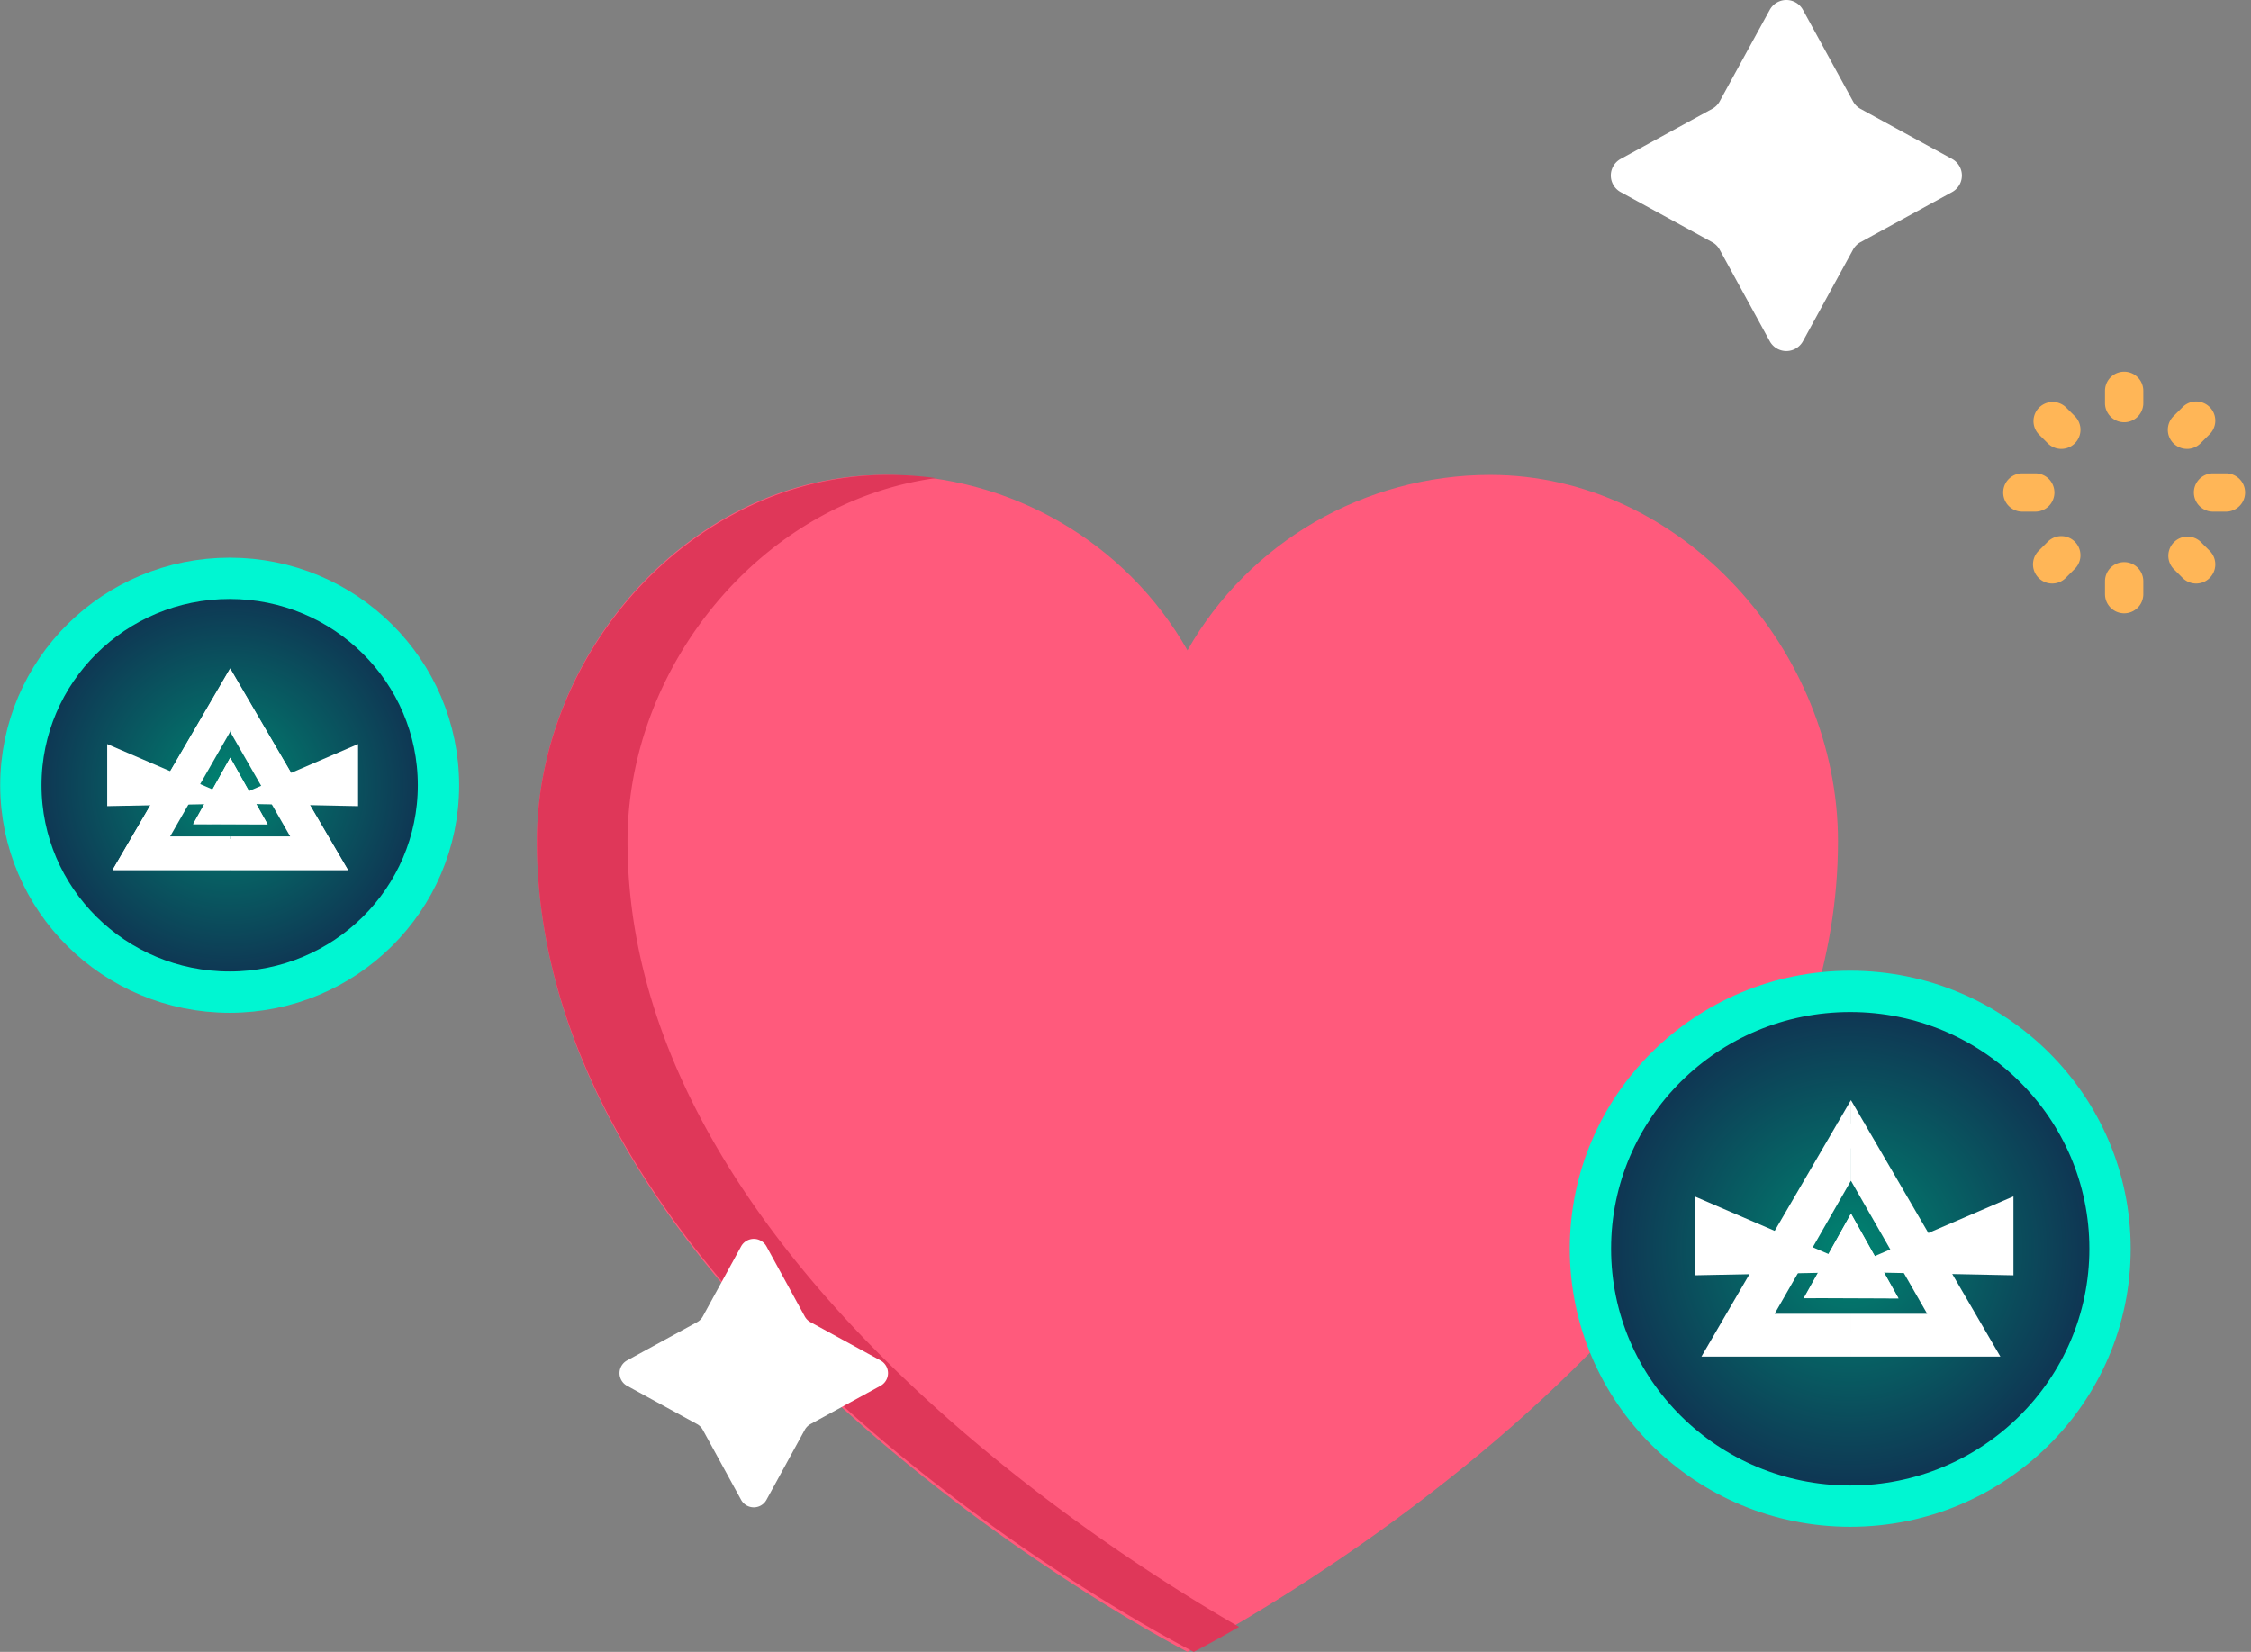 <svg width="109" height="80" viewBox="0 0 109 80" xmlns="http://www.w3.org/2000/svg">
    <rect x="0" y="0" width="109" height="80" fill="#808080" stroke="none"/>
    <defs>
        <radialGradient cx="50%" cy="50%" fx="50%" fy="50%" r="50%" gradientTransform="matrix(0 1 -.991 0 .995 0)" id="a">
            <stop stop-color="#008471" offset="0%"/>
            <stop stop-color="#103051" offset="100%"/>
        </radialGradient>
        <radialGradient cx="50%" cy="50%" fx="50%" fy="50%" r="50%" gradientTransform="matrix(0 1 -.991 0 .995 0)" id="b">
            <stop stop-color="#008471" offset="0%"/>
            <stop stop-color="#103051" offset="100%"/>
        </radialGradient>
    </defs>
    <g fill="none" fill-rule="evenodd">
        <g fill-rule="nonzero">
            <path d="M72.164 23c-6.08 0-11.686 3.248-14.664 8.496C54.522 26.248 48.915 23 42.836 23 33.538 23 26 31.54 26 40.745 26 63.868 57.5 80 57.5 80S89 63.868 89 40.745C89 31.54 81.462 23 72.164 23z" fill="#FF5A7C"/>
            <path d="M30.387 40.745c0-8.517 6.52-16.449 14.93-17.59A17.337 17.337 0 0 0 43 23c-9.388 0-17 8.54-17 17.745C26 63.868 57.806 80 57.806 80s.823-.419 2.194-1.209c-7.186-4.144-29.613-18.627-29.613-38.046z" fill="#DF3759"/>
        </g>
        <path d="m37.115 60.365 1.853 3.388a.706.706 0 0 0 .28.28l3.387 1.852a.7.7 0 0 1 0 1.23l-3.388 1.853a.706.706 0 0 0-.279.28l-1.853 3.387a.7.7 0 0 1-1.23 0l-1.853-3.388a.706.706 0 0 0-.279-.279l-3.388-1.853a.7.7 0 0 1 0-1.23l3.388-1.853a.7.7 0 0 0 .28-.279l1.852-3.388a.7.7 0 0 1 1.23 0z" fill="#FFF"/>
        <path d="M102.858 18a.927.927 0 0 0-.928.928v.624a.928.928 0 0 0 1.855 0v-.624a.927.927 0 0 0-.927-.928zm0 9.224a.927.927 0 0 0-.928.927v.625a.927.927 0 0 0 1.855 0v-.625a.927.927 0 0 0-.927-.927zm3.044-5.484a.924.924 0 0 0 .655-.272l.443-.442a.926.926 0 1 0-1.311-1.312l-.442.441a.926.926 0 0 0 .656 1.584l-.001.001zm-6.744 4.496-.442.441a.927.927 0 0 0 1.311 1.313l.442-.442a.926.926 0 1 0-1.31-1.312h-.001zm8.629-3.312h-.625a.927.927 0 0 0 0 1.855h.625a.927.927 0 1 0 0-1.855zm-8.307.928a.927.927 0 0 0-.927-.928h-.625a.927.927 0 1 0 0 1.855h.625a.928.928 0 0 0 .928-.927h-.001zm7.077 2.384a.928.928 0 0 0-1.311 1.312l.442.442A.927.927 0 0 0 107 26.677l-.443-.441zm-6.53-6.522a.928.928 0 0 0-1.311 1.312l.442.442a.928.928 0 0 0 1.312-1.313l-.443-.441z" fill="#FFB657" fill-rule="nonzero"/>
        <path d="m87.304.477 2.424 4.43c.084.155.21.281.364.365l4.431 2.424a.916.916 0 0 1 0 1.608l-4.43 2.424a.907.907 0 0 0-.365.364l-2.424 4.431a.916.916 0 0 1-1.608 0l-2.424-4.43a.907.907 0 0 0-.364-.365l-4.431-2.424a.916.916 0 0 1 0-1.608l4.43-2.424a.907.907 0 0 0 .365-.364L85.696.477a.916.916 0 0 1 1.608 0z" fill="#FFF"/>
        <g transform="translate(77 48)">
            <ellipse stroke="#00F6D2" stroke-width="2" fill="url(#a)" fill-rule="nonzero" cx="12.593" cy="12.477" rx="12.58" ry="12.465"/>
            <path fill="#FFF" fill-rule="nonzero" d="m12.628 5.28 7.236 12.42h-7.238v-2.074h3.693l-3.691-6.441zM12.625 5.28 5.388 17.7h7.238v-2.074H8.933l3.692-6.441z"/>
            <path fill="#FFF" fill-rule="nonzero" d="M12.626 10.783v4.086l-2.29.005zM12.626 10.783v4.086l2.289.005z"/>
            <path stroke="#FFF" stroke-width=".8" d="M12.625 6.803 18.57 16.94H6.696l5.93-10.137z"/>
            <path fill="#FFF" fill-rule="nonzero" d="m12.632 10.778-2.266 4.09 4.571.018z"/>
            <path fill="#FFF" fill-rule="nonzero" d="m12.776 13.266-7.72-3.325v3.822l7.72-.155zM12.776 13.266l7.721-3.325v3.822l-7.721-.155z"/>
        </g>
        <g transform="translate(1.01 28.009)">
            <ellipse stroke="#00F6D2" stroke-width="2" fill="url(#b)" fill-rule="nonzero" cx="10.111" cy="10.02" rx="10.111" ry="10.02"/>
            <path fill="#FFF" fill-rule="nonzero" d="m10.136 4.358 5.694 9.771h-5.695v-1.631h2.906L10.136 7.43z"/>
            <path fill="#FFF" fill-rule="nonzero" d="m10.134 4.358-5.693 9.771h5.694v-1.631H7.229l2.906-5.068V4.358z"/>
            <path fill="#FFF" fill-rule="nonzero" d="M10.135 8.688v3.214l-1.801.004zM10.135 8.688v3.214l1.802.004z"/>
            <path stroke="#FFF" stroke-width="1.5" d="m10.135 5.873 4.398 7.499H5.749z"/>
            <path fill="#FFF" fill-rule="nonzero" d="m10.14 8.684-1.783 3.217 3.597.015z"/>
            <path fill="#FFF" fill-rule="nonzero" d="M10.255 10.641 4.181 8.025v3.007l6.074-.122zM10.255 10.641l6.074-2.616v3.007l-6.074-.122z"/>
        </g>
    </g>
</svg>
